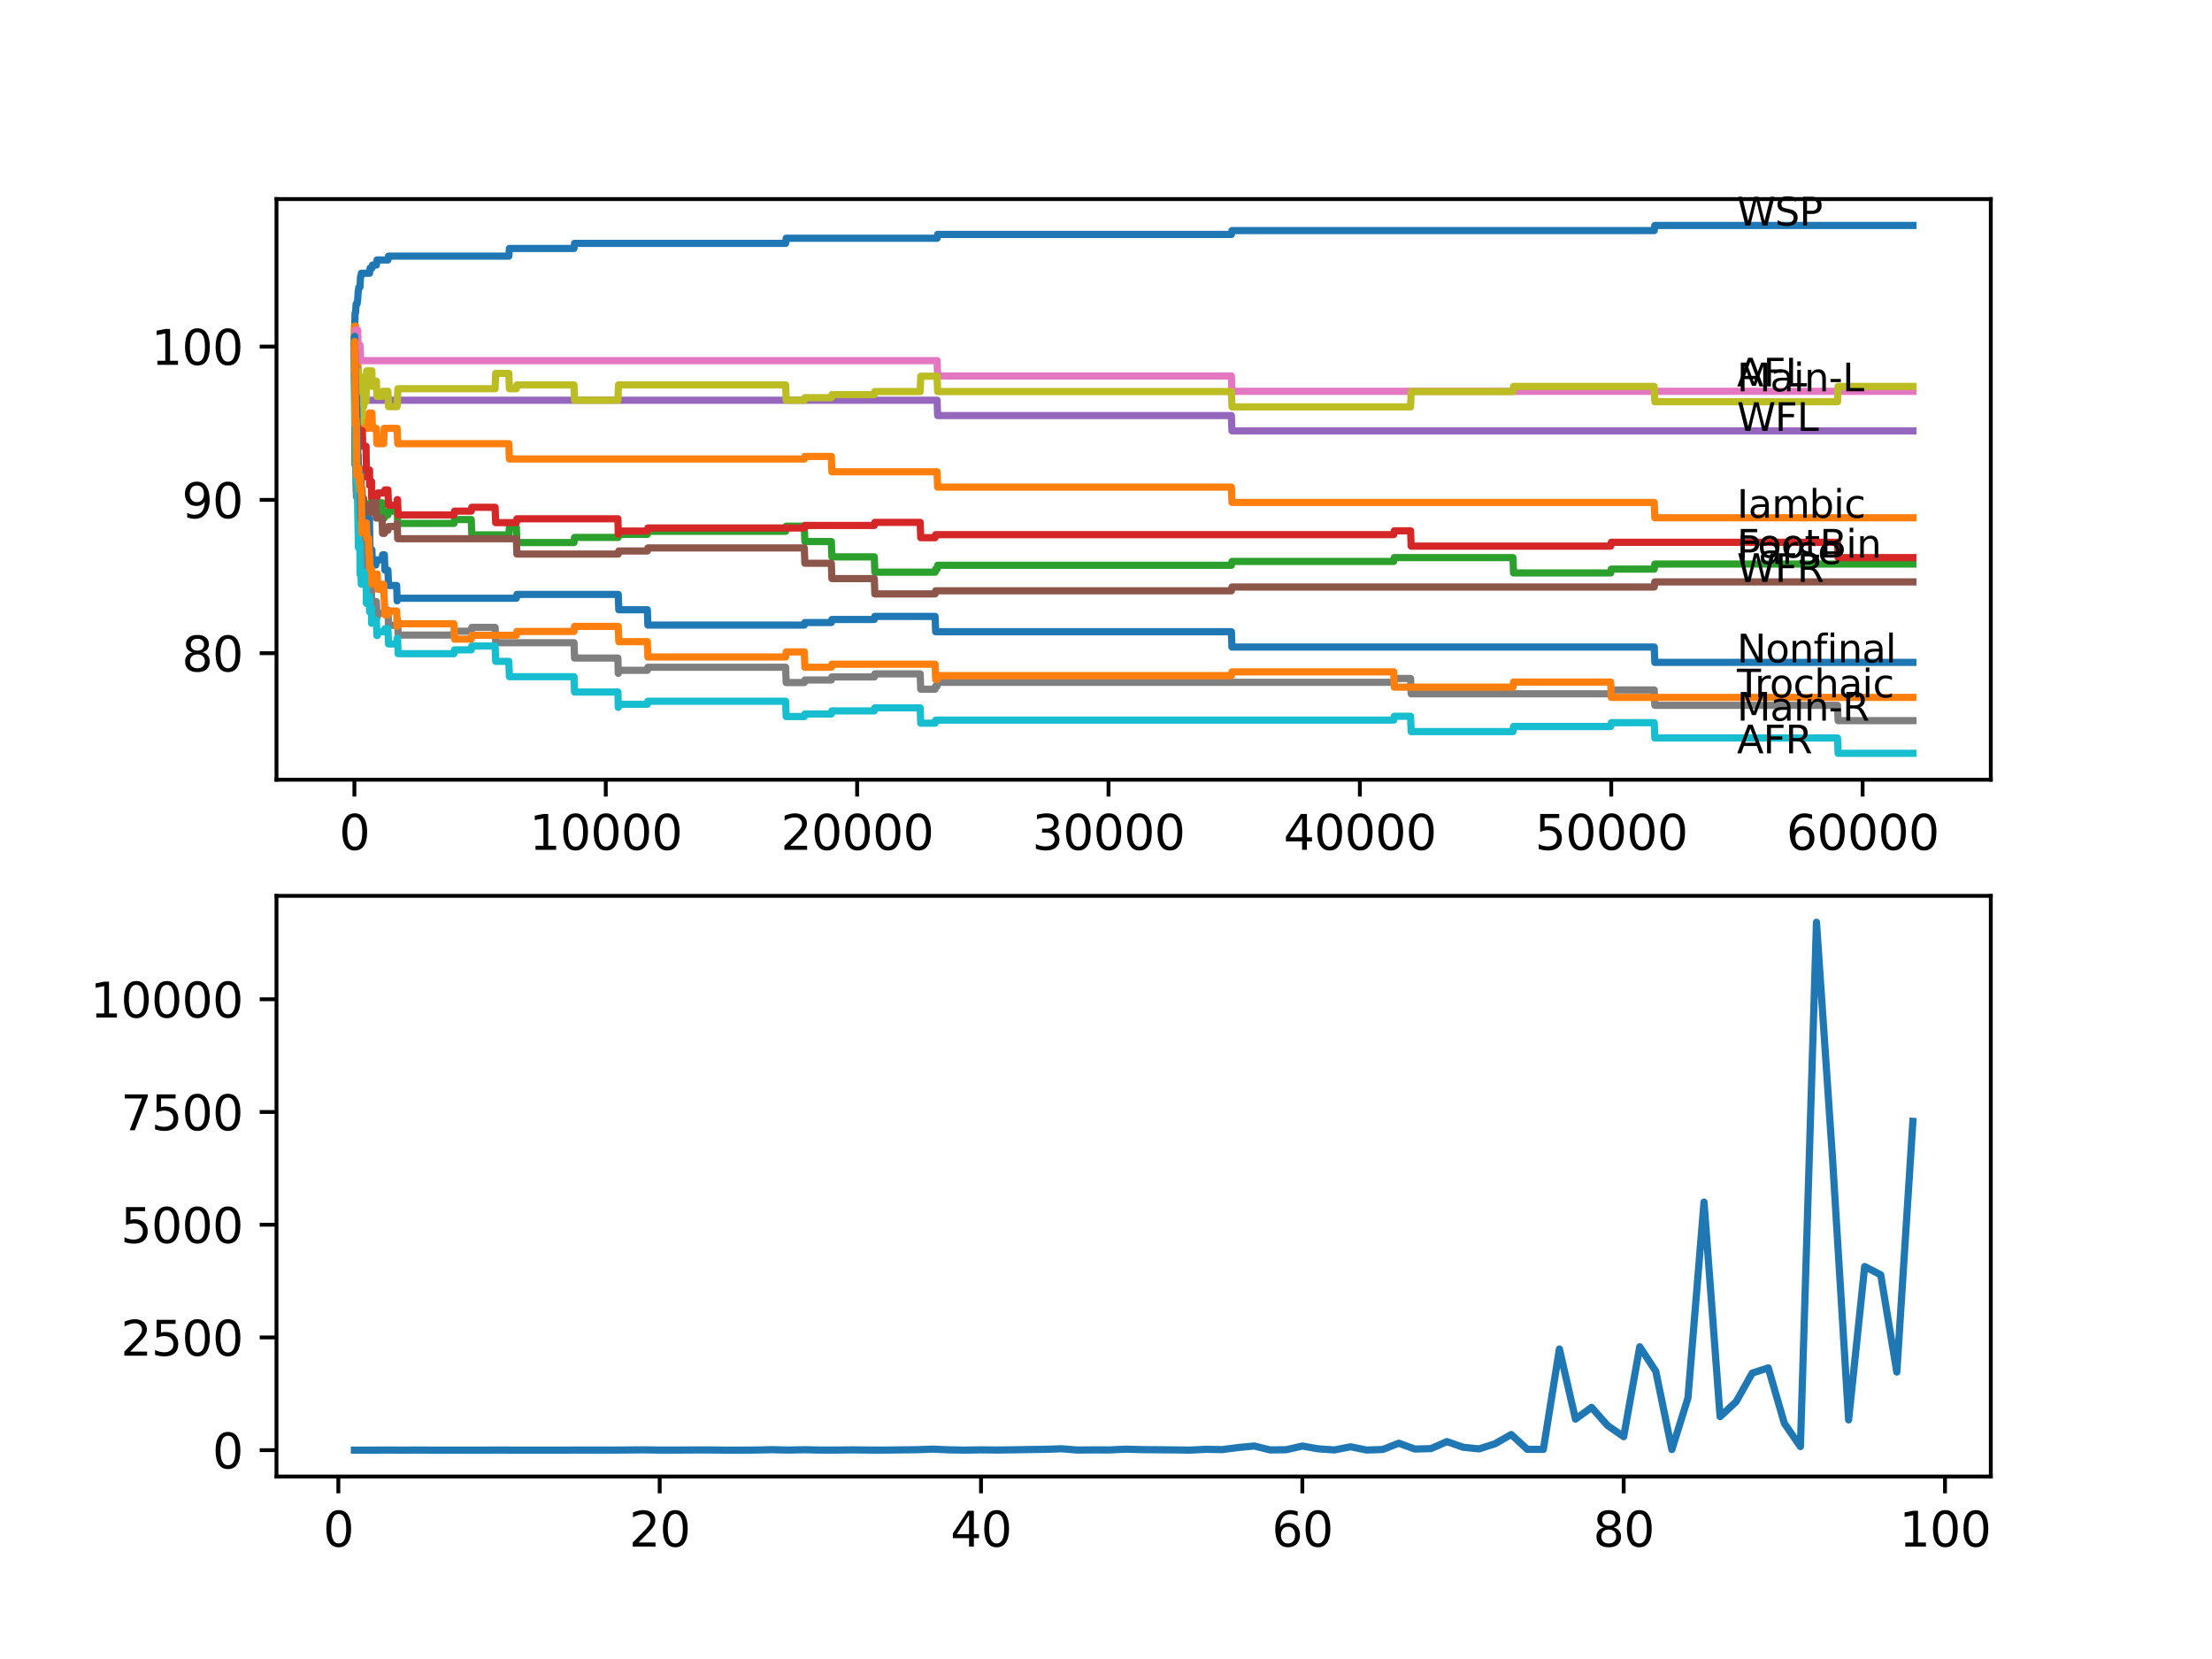 <?xml version="1.0" encoding="utf-8" standalone="no"?>
<!DOCTYPE svg PUBLIC "-//W3C//DTD SVG 1.1//EN"
  "http://www.w3.org/Graphics/SVG/1.1/DTD/svg11.dtd">
<svg xmlns:xlink="http://www.w3.org/1999/xlink" width="460.8pt" height="345.6pt" viewBox="0 0 460.8 345.6" xmlns="http://www.w3.org/2000/svg" version="1.1">
 <defs>
  <style type="text/css">*{stroke-linejoin: round; stroke-linecap: butt}</style>
 </defs>
 <g id="figure_1">
  <g id="patch_1">
   <path d="M 0 345.6 
L 460.8 345.6 
L 460.8 0 
L 0 0 
z
" style="fill: #ffffff"/>
  </g>
  <g id="axes_1">
   <g id="patch_2">
    <path d="M 57.6 162.432 
L 414.72 162.432 
L 414.72 41.472 
L 57.6 41.472 
z
" style="fill: #ffffff"/>
   </g>
   <g id="matplotlib.axis_1">
    <g id="xtick_1">
     <g id="line2d_1">
      <defs>
       <path id="m7aa9fefc6a" d="M 0 0 
L 0 3.5 
" style="stroke: #000000; stroke-width: 0.8"/>
      </defs>
      <g>
       <use xlink:href="#m7aa9fefc6a" x="73.827" y="162.432" style="stroke: #000000; stroke-width: 0.8"/>
      </g>
     </g>
     <g id="text_1">
      <!-- 0 -->
      <g transform="translate(70.646 177.03)scale(0.1 -0.1)">
       <defs>
        <path id="DejaVuSans-30" d="M 2034 4250 
Q 1547 4250 1301 3770 
Q 1056 3291 1056 2328 
Q 1056 1369 1301 889 
Q 1547 409 2034 409 
Q 2525 409 2770 889 
Q 3016 1369 3016 2328 
Q 3016 3291 2770 3770 
Q 2525 4250 2034 4250 
z
M 2034 4750 
Q 2819 4750 3233 4129 
Q 3647 3509 3647 2328 
Q 3647 1150 3233 529 
Q 2819 -91 2034 -91 
Q 1250 -91 836 529 
Q 422 1150 422 2328 
Q 422 3509 836 4129 
Q 1250 4750 2034 4750 
z
" transform="scale(0.016)"/>
       </defs>
       <use xlink:href="#DejaVuSans-30"/>
      </g>
     </g>
    </g>
    <g id="xtick_2">
     <g id="line2d_2">
      <g>
       <use xlink:href="#m7aa9fefc6a" x="126.192" y="162.432" style="stroke: #000000; stroke-width: 0.8"/>
      </g>
     </g>
     <g id="text_2">
      <!-- 10000 -->
      <g transform="translate(110.286 177.03)scale(0.1 -0.1)">
       <defs>
        <path id="DejaVuSans-31" d="M 794 531 
L 1825 531 
L 1825 4091 
L 703 3866 
L 703 4441 
L 1819 4666 
L 2450 4666 
L 2450 531 
L 3481 531 
L 3481 0 
L 794 0 
L 794 531 
z
" transform="scale(0.016)"/>
       </defs>
       <use xlink:href="#DejaVuSans-31"/>
       <use xlink:href="#DejaVuSans-30" x="63.623"/>
       <use xlink:href="#DejaVuSans-30" x="127.246"/>
       <use xlink:href="#DejaVuSans-30" x="190.869"/>
       <use xlink:href="#DejaVuSans-30" x="254.492"/>
      </g>
     </g>
    </g>
    <g id="xtick_3">
     <g id="line2d_3">
      <g>
       <use xlink:href="#m7aa9fefc6a" x="178.556" y="162.432" style="stroke: #000000; stroke-width: 0.8"/>
      </g>
     </g>
     <g id="text_3">
      <!-- 20000 -->
      <g transform="translate(162.65 177.03)scale(0.1 -0.1)">
       <defs>
        <path id="DejaVuSans-32" d="M 1228 531 
L 3431 531 
L 3431 0 
L 469 0 
L 469 531 
Q 828 903 1448 1529 
Q 2069 2156 2228 2338 
Q 2531 2678 2651 2914 
Q 2772 3150 2772 3378 
Q 2772 3750 2511 3984 
Q 2250 4219 1831 4219 
Q 1534 4219 1204 4116 
Q 875 4013 500 3803 
L 500 4441 
Q 881 4594 1212 4672 
Q 1544 4750 1819 4750 
Q 2544 4750 2975 4387 
Q 3406 4025 3406 3419 
Q 3406 3131 3298 2873 
Q 3191 2616 2906 2266 
Q 2828 2175 2409 1742 
Q 1991 1309 1228 531 
z
" transform="scale(0.016)"/>
       </defs>
       <use xlink:href="#DejaVuSans-32"/>
       <use xlink:href="#DejaVuSans-30" x="63.623"/>
       <use xlink:href="#DejaVuSans-30" x="127.246"/>
       <use xlink:href="#DejaVuSans-30" x="190.869"/>
       <use xlink:href="#DejaVuSans-30" x="254.492"/>
      </g>
     </g>
    </g>
    <g id="xtick_4">
     <g id="line2d_4">
      <g>
       <use xlink:href="#m7aa9fefc6a" x="230.921" y="162.432" style="stroke: #000000; stroke-width: 0.8"/>
      </g>
     </g>
     <g id="text_4">
      <!-- 30000 -->
      <g transform="translate(215.015 177.03)scale(0.1 -0.1)">
       <defs>
        <path id="DejaVuSans-33" d="M 2597 2516 
Q 3050 2419 3304 2112 
Q 3559 1806 3559 1356 
Q 3559 666 3084 287 
Q 2609 -91 1734 -91 
Q 1441 -91 1130 -33 
Q 819 25 488 141 
L 488 750 
Q 750 597 1062 519 
Q 1375 441 1716 441 
Q 2309 441 2620 675 
Q 2931 909 2931 1356 
Q 2931 1769 2642 2001 
Q 2353 2234 1838 2234 
L 1294 2234 
L 1294 2753 
L 1863 2753 
Q 2328 2753 2575 2939 
Q 2822 3125 2822 3475 
Q 2822 3834 2567 4026 
Q 2313 4219 1838 4219 
Q 1578 4219 1281 4162 
Q 984 4106 628 3988 
L 628 4550 
Q 988 4650 1302 4700 
Q 1616 4750 1894 4750 
Q 2613 4750 3031 4423 
Q 3450 4097 3450 3541 
Q 3450 3153 3228 2886 
Q 3006 2619 2597 2516 
z
" transform="scale(0.016)"/>
       </defs>
       <use xlink:href="#DejaVuSans-33"/>
       <use xlink:href="#DejaVuSans-30" x="63.623"/>
       <use xlink:href="#DejaVuSans-30" x="127.246"/>
       <use xlink:href="#DejaVuSans-30" x="190.869"/>
       <use xlink:href="#DejaVuSans-30" x="254.492"/>
      </g>
     </g>
    </g>
    <g id="xtick_5">
     <g id="line2d_5">
      <g>
       <use xlink:href="#m7aa9fefc6a" x="283.285" y="162.432" style="stroke: #000000; stroke-width: 0.8"/>
      </g>
     </g>
     <g id="text_5">
      <!-- 40000 -->
      <g transform="translate(267.379 177.03)scale(0.1 -0.1)">
       <defs>
        <path id="DejaVuSans-34" d="M 2419 4116 
L 825 1625 
L 2419 1625 
L 2419 4116 
z
M 2253 4666 
L 3047 4666 
L 3047 1625 
L 3713 1625 
L 3713 1100 
L 3047 1100 
L 3047 0 
L 2419 0 
L 2419 1100 
L 313 1100 
L 313 1709 
L 2253 4666 
z
" transform="scale(0.016)"/>
       </defs>
       <use xlink:href="#DejaVuSans-34"/>
       <use xlink:href="#DejaVuSans-30" x="63.623"/>
       <use xlink:href="#DejaVuSans-30" x="127.246"/>
       <use xlink:href="#DejaVuSans-30" x="190.869"/>
       <use xlink:href="#DejaVuSans-30" x="254.492"/>
      </g>
     </g>
    </g>
    <g id="xtick_6">
     <g id="line2d_6">
      <g>
       <use xlink:href="#m7aa9fefc6a" x="335.65" y="162.432" style="stroke: #000000; stroke-width: 0.8"/>
      </g>
     </g>
     <g id="text_6">
      <!-- 50000 -->
      <g transform="translate(319.744 177.03)scale(0.1 -0.1)">
       <defs>
        <path id="DejaVuSans-35" d="M 691 4666 
L 3169 4666 
L 3169 4134 
L 1269 4134 
L 1269 2991 
Q 1406 3038 1543 3061 
Q 1681 3084 1819 3084 
Q 2600 3084 3056 2656 
Q 3513 2228 3513 1497 
Q 3513 744 3044 326 
Q 2575 -91 1722 -91 
Q 1428 -91 1123 -41 
Q 819 9 494 109 
L 494 744 
Q 775 591 1075 516 
Q 1375 441 1709 441 
Q 2250 441 2565 725 
Q 2881 1009 2881 1497 
Q 2881 1984 2565 2268 
Q 2250 2553 1709 2553 
Q 1456 2553 1204 2497 
Q 953 2441 691 2322 
L 691 4666 
z
" transform="scale(0.016)"/>
       </defs>
       <use xlink:href="#DejaVuSans-35"/>
       <use xlink:href="#DejaVuSans-30" x="63.623"/>
       <use xlink:href="#DejaVuSans-30" x="127.246"/>
       <use xlink:href="#DejaVuSans-30" x="190.869"/>
       <use xlink:href="#DejaVuSans-30" x="254.492"/>
      </g>
     </g>
    </g>
    <g id="xtick_7">
     <g id="line2d_7">
      <g>
       <use xlink:href="#m7aa9fefc6a" x="388.014" y="162.432" style="stroke: #000000; stroke-width: 0.8"/>
      </g>
     </g>
     <g id="text_7">
      <!-- 60000 -->
      <g transform="translate(372.108 177.03)scale(0.1 -0.1)">
       <defs>
        <path id="DejaVuSans-36" d="M 2113 2584 
Q 1688 2584 1439 2293 
Q 1191 2003 1191 1497 
Q 1191 994 1439 701 
Q 1688 409 2113 409 
Q 2538 409 2786 701 
Q 3034 994 3034 1497 
Q 3034 2003 2786 2293 
Q 2538 2584 2113 2584 
z
M 3366 4563 
L 3366 3988 
Q 3128 4100 2886 4159 
Q 2644 4219 2406 4219 
Q 1781 4219 1451 3797 
Q 1122 3375 1075 2522 
Q 1259 2794 1537 2939 
Q 1816 3084 2150 3084 
Q 2853 3084 3261 2657 
Q 3669 2231 3669 1497 
Q 3669 778 3244 343 
Q 2819 -91 2113 -91 
Q 1303 -91 875 529 
Q 447 1150 447 2328 
Q 447 3434 972 4092 
Q 1497 4750 2381 4750 
Q 2619 4750 2861 4703 
Q 3103 4656 3366 4563 
z
" transform="scale(0.016)"/>
       </defs>
       <use xlink:href="#DejaVuSans-36"/>
       <use xlink:href="#DejaVuSans-30" x="63.623"/>
       <use xlink:href="#DejaVuSans-30" x="127.246"/>
       <use xlink:href="#DejaVuSans-30" x="190.869"/>
       <use xlink:href="#DejaVuSans-30" x="254.492"/>
      </g>
     </g>
    </g>
   </g>
   <g id="matplotlib.axis_2">
    <g id="ytick_1">
     <g id="line2d_8">
      <defs>
       <path id="mb1eccb51da" d="M 0 0 
L -3.5 0 
" style="stroke: #000000; stroke-width: 0.8"/>
      </defs>
      <g>
       <use xlink:href="#mb1eccb51da" x="57.6" y="136.069" style="stroke: #000000; stroke-width: 0.8"/>
      </g>
     </g>
     <g id="text_8">
      <!-- 80 -->
      <g transform="translate(37.875 139.869)scale(0.1 -0.1)">
       <defs>
        <path id="DejaVuSans-38" d="M 2034 2216 
Q 1584 2216 1326 1975 
Q 1069 1734 1069 1313 
Q 1069 891 1326 650 
Q 1584 409 2034 409 
Q 2484 409 2743 651 
Q 3003 894 3003 1313 
Q 3003 1734 2745 1975 
Q 2488 2216 2034 2216 
z
M 1403 2484 
Q 997 2584 770 2862 
Q 544 3141 544 3541 
Q 544 4100 942 4425 
Q 1341 4750 2034 4750 
Q 2731 4750 3128 4425 
Q 3525 4100 3525 3541 
Q 3525 3141 3298 2862 
Q 3072 2584 2669 2484 
Q 3125 2378 3379 2068 
Q 3634 1759 3634 1313 
Q 3634 634 3220 271 
Q 2806 -91 2034 -91 
Q 1263 -91 848 271 
Q 434 634 434 1313 
Q 434 1759 690 2068 
Q 947 2378 1403 2484 
z
M 1172 3481 
Q 1172 3119 1398 2916 
Q 1625 2713 2034 2713 
Q 2441 2713 2670 2916 
Q 2900 3119 2900 3481 
Q 2900 3844 2670 4047 
Q 2441 4250 2034 4250 
Q 1625 4250 1398 4047 
Q 1172 3844 1172 3481 
z
" transform="scale(0.016)"/>
       </defs>
       <use xlink:href="#DejaVuSans-38"/>
       <use xlink:href="#DejaVuSans-30" x="63.623"/>
      </g>
     </g>
    </g>
    <g id="ytick_2">
     <g id="line2d_9">
      <g>
       <use xlink:href="#mb1eccb51da" x="57.6" y="104.134" style="stroke: #000000; stroke-width: 0.8"/>
      </g>
     </g>
     <g id="text_9">
      <!-- 90 -->
      <g transform="translate(37.875 107.933)scale(0.1 -0.1)">
       <defs>
        <path id="DejaVuSans-39" d="M 703 97 
L 703 672 
Q 941 559 1184 500 
Q 1428 441 1663 441 
Q 2288 441 2617 861 
Q 2947 1281 2994 2138 
Q 2813 1869 2534 1725 
Q 2256 1581 1919 1581 
Q 1219 1581 811 2004 
Q 403 2428 403 3163 
Q 403 3881 828 4315 
Q 1253 4750 1959 4750 
Q 2769 4750 3195 4129 
Q 3622 3509 3622 2328 
Q 3622 1225 3098 567 
Q 2575 -91 1691 -91 
Q 1453 -91 1209 -44 
Q 966 3 703 97 
z
M 1959 2075 
Q 2384 2075 2632 2365 
Q 2881 2656 2881 3163 
Q 2881 3666 2632 3958 
Q 2384 4250 1959 4250 
Q 1534 4250 1286 3958 
Q 1038 3666 1038 3163 
Q 1038 2656 1286 2365 
Q 1534 2075 1959 2075 
z
" transform="scale(0.016)"/>
       </defs>
       <use xlink:href="#DejaVuSans-39"/>
       <use xlink:href="#DejaVuSans-30" x="63.623"/>
      </g>
     </g>
    </g>
    <g id="ytick_3">
     <g id="line2d_10">
      <g>
       <use xlink:href="#mb1eccb51da" x="57.6" y="72.199" style="stroke: #000000; stroke-width: 0.8"/>
      </g>
     </g>
     <g id="text_10">
      <!-- 100 -->
      <g transform="translate(31.512 75.998)scale(0.1 -0.1)">
       <use xlink:href="#DejaVuSans-31"/>
       <use xlink:href="#DejaVuSans-30" x="63.623"/>
       <use xlink:href="#DejaVuSans-30" x="127.246"/>
      </g>
     </g>
    </g>
   </g>
   <g id="line2d_11">
    <path d="M 73.833 70.602 
L 73.969 65.173 
L 74.074 65.173 
L 74.194 63.31 
L 74.383 63.31 
L 74.498 62.512 
L 74.503 62.512 
L 74.623 60.649 
L 74.639 60.649 
L 74.754 59.851 
L 74.985 59.851 
L 75.1 57.722 
L 75.158 57.722 
L 75.273 56.923 
L 76.985 56.923 
L 77.1 55.859 
L 77.472 55.859 
L 77.587 55.22 
L 78.409 55.22 
L 78.525 54.156 
L 80.818 54.156 
L 80.933 53.357 
L 106 53.357 
L 106.115 51.76 
L 119.573 51.76 
L 119.688 50.696 
L 163.659 50.696 
L 163.774 49.631 
L 195.214 49.631 
L 195.329 48.833 
L 256.522 48.833 
L 256.637 48.035 
L 344.609 48.035 
L 344.725 46.97 
L 398.487 46.97 
L 398.487 46.97 
" clip-path="url(#pbc388f4a93)" style="fill: none; stroke: #1f77b4; stroke-width: 1.5; stroke-linecap: square"/>
   </g>
   <g id="line2d_12">
    <path d="M 73.833 72.199 
L 73.838 75.393 
L 73.859 67.941 
L 73.932 67.941 
L 74.074 67.941 
L 74.189 71.135 
L 74.383 71.135 
L 74.498 74.328 
L 74.503 74.328 
L 74.618 77.522 
L 74.639 77.522 
L 74.754 80.715 
L 75.016 80.715 
L 75.131 83.909 
L 75.158 83.909 
L 75.22 87.102 
L 75.268 86.038 
L 75.466 86.038 
L 75.582 89.231 
L 76.807 89.231 
L 76.922 86.038 
L 77.472 86.038 
L 77.587 89.231 
L 78.409 89.231 
L 78.525 92.425 
L 79.923 92.425 
L 80.038 89.231 
L 82.735 89.231 
L 82.85 92.425 
L 106 92.425 
L 106.115 95.618 
L 167.555 95.618 
L 167.67 95.086 
L 173.184 95.086 
L 173.299 98.279 
L 195.214 98.279 
L 195.329 101.473 
L 256.522 101.473 
L 256.637 104.666 
L 344.609 104.666 
L 344.725 107.86 
L 398.487 107.86 
L 398.487 107.86 
" clip-path="url(#pbc388f4a93)" style="fill: none; stroke: #ff7f0e; stroke-width: 1.5; stroke-linecap: square"/>
   </g>
   <g id="line2d_13">
    <path d="M 73.833 70.602 
L 73.838 70.602 
L 73.948 96.842 
L 73.99 95.778 
L 74.006 95.778 
L 74.047 93.542 
L 74.053 96.736 
L 74.115 95.938 
L 74.157 95.938 
L 74.231 102.325 
L 74.273 101.526 
L 74.278 101.526 
L 74.299 100.089 
L 74.304 103.283 
L 74.377 102.644 
L 74.383 102.644 
L 74.498 101.846 
L 74.503 101.846 
L 74.597 99.983 
L 74.602 103.176 
L 74.639 103.176 
L 74.76 101.579 
L 74.807 101.579 
L 74.922 104.773 
L 74.985 104.773 
L 75.1 102.005 
L 75.158 102.005 
L 75.22 101.207 
L 75.226 104.4 
L 75.252 104.4 
L 75.268 104.4 
L 75.393 102.005 
L 75.404 102.005 
L 75.466 105.199 
L 75.514 104.134 
L 75.77 104.134 
L 75.885 107.328 
L 76.331 107.328 
L 76.446 106.529 
L 76.959 106.529 
L 77.079 104.826 
L 77.378 104.826 
L 77.498 103.389 
L 78.278 103.389 
L 78.394 106.583 
L 78.409 106.583 
L 78.525 105.518 
L 78.587 105.518 
L 78.703 104.72 
L 79.582 104.72 
L 79.698 107.913 
L 80.069 107.913 
L 80.185 107.275 
L 80.818 107.275 
L 80.933 106.476 
L 82.635 106.476 
L 82.735 105.837 
L 82.85 109.031 
L 94.569 109.031 
L 94.684 108.233 
L 98.172 108.233 
L 98.287 111.426 
L 106 111.426 
L 106.115 109.829 
L 107.566 109.829 
L 107.681 113.023 
L 119.573 113.023 
L 119.688 111.958 
L 128.794 111.958 
L 128.91 111.32 
L 134.853 111.32 
L 134.968 110.681 
L 163.659 110.681 
L 163.774 109.616 
L 167.555 109.616 
L 167.67 112.81 
L 173.184 112.81 
L 173.299 116.004 
L 182.133 116.004 
L 182.248 119.197 
L 194.8 119.197 
L 194.915 118.558 
L 195.214 118.558 
L 195.329 117.76 
L 256.522 117.76 
L 256.637 116.962 
L 290.339 116.962 
L 290.454 116.163 
L 315.181 116.163 
L 315.296 119.357 
L 335.54 119.357 
L 335.655 118.558 
L 344.609 118.558 
L 344.725 117.494 
L 398.487 117.494 
L 398.487 117.494 
" clip-path="url(#pbc388f4a93)" style="fill: none; stroke: #2ca02c; stroke-width: 1.5; stroke-linecap: square"/>
   </g>
   <g id="line2d_14">
    <path d="M 73.833 72.199 
L 73.848 72.199 
L 73.869 78.586 
L 73.964 77.415 
L 73.969 77.415 
L 74.016 76.617 
L 74.021 79.81 
L 74.074 78.107 
L 74.194 85.825 
L 74.22 85.825 
L 74.241 83.962 
L 74.246 87.155 
L 74.33 85.718 
L 74.445 85.08 
L 74.54 85.08 
L 74.597 91.467 
L 74.655 90.402 
L 74.712 90.402 
L 74.828 89.604 
L 74.969 89.604 
L 75.042 92.797 
L 75.084 92.159 
L 75.268 92.159 
L 75.393 89.763 
L 75.466 89.763 
L 75.582 92.957 
L 76.252 92.957 
L 76.331 99.344 
L 76.367 98.546 
L 76.959 98.546 
L 76.985 97.907 
L 76.99 101.1 
L 77.048 101.1 
L 77.378 101.1 
L 77.394 100.302 
L 77.399 103.496 
L 77.472 103.496 
L 78.587 103.496 
L 78.703 102.697 
L 80.069 102.697 
L 80.185 102.058 
L 80.818 102.058 
L 80.933 105.252 
L 82.635 105.252 
L 82.756 104.081 
L 82.824 104.081 
L 82.939 107.275 
L 94.569 107.275 
L 94.684 106.476 
L 98.172 106.476 
L 98.287 105.678 
L 103.141 105.678 
L 103.256 108.871 
L 107.566 108.871 
L 107.681 108.073 
L 128.726 108.073 
L 128.794 111.266 
L 128.842 110.628 
L 134.853 110.628 
L 134.968 109.989 
L 167.555 109.989 
L 167.67 109.457 
L 182.133 109.457 
L 182.248 108.818 
L 191.689 108.818 
L 191.805 112.012 
L 194.8 112.012 
L 194.915 111.373 
L 290.339 111.373 
L 290.454 110.575 
L 293.853 110.575 
L 293.968 113.768 
L 335.54 113.768 
L 335.655 112.97 
L 382.794 112.97 
L 382.909 116.163 
L 398.487 116.163 
L 398.487 116.163 
" clip-path="url(#pbc388f4a93)" style="fill: none; stroke: #d62728; stroke-width: 1.5; stroke-linecap: square"/>
   </g>
   <g id="line2d_15">
    <path d="M 73.833 72.199 
L 73.848 72.199 
L 73.969 78.586 
L 74.006 78.586 
L 74.126 76.989 
L 74.503 76.989 
L 74.618 80.183 
L 75.016 80.183 
L 75.131 83.376 
L 195.214 83.376 
L 195.329 86.57 
L 256.522 86.57 
L 256.637 89.763 
L 398.487 89.763 
L 398.487 89.763 
" clip-path="url(#pbc388f4a93)" style="fill: none; stroke: #9467bd; stroke-width: 1.5; stroke-linecap: square"/>
   </g>
   <g id="line2d_16">
    <path d="M 73.833 72.199 
L 73.838 72.199 
L 73.948 89.657 
L 73.974 88.592 
L 74.026 88.592 
L 74.047 87.954 
L 74.053 91.147 
L 74.131 89.284 
L 74.157 89.284 
L 74.278 95.671 
L 74.299 95.033 
L 74.304 98.226 
L 74.372 97.588 
L 74.383 97.588 
L 74.498 96.789 
L 74.503 96.789 
L 74.597 94.926 
L 74.602 98.12 
L 74.639 98.12 
L 74.754 97.321 
L 74.807 97.321 
L 74.922 100.515 
L 75.016 100.515 
L 75.137 99.344 
L 75.158 99.344 
L 75.22 98.546 
L 75.226 101.739 
L 75.252 101.739 
L 75.404 101.739 
L 75.466 104.933 
L 75.514 103.868 
L 75.77 103.868 
L 75.885 107.062 
L 76.959 107.062 
L 77.079 105.358 
L 77.472 105.358 
L 77.587 104.72 
L 78.278 104.72 
L 78.394 107.913 
L 79.582 107.913 
L 79.698 111.107 
L 80.069 111.107 
L 80.185 110.468 
L 80.818 110.468 
L 80.933 109.67 
L 82.635 109.67 
L 82.735 109.031 
L 82.85 112.224 
L 107.566 112.224 
L 107.681 115.418 
L 128.794 115.418 
L 128.91 114.779 
L 134.853 114.779 
L 134.968 114.141 
L 167.555 114.141 
L 167.67 117.334 
L 173.184 117.334 
L 173.299 120.528 
L 182.133 120.528 
L 182.248 123.721 
L 194.8 123.721 
L 194.915 123.082 
L 256.522 123.082 
L 256.637 122.284 
L 344.609 122.284 
L 344.725 121.22 
L 398.487 121.22 
L 398.487 121.22 
" clip-path="url(#pbc388f4a93)" style="fill: none; stroke: #8c564b; stroke-width: 1.5; stroke-linecap: square"/>
   </g>
   <g id="line2d_17">
    <path d="M 73.833 72.199 
L 73.859 77.522 
L 73.948 70.336 
L 74.006 70.336 
L 74.126 68.739 
L 74.503 68.739 
L 74.618 71.933 
L 75.016 71.933 
L 75.131 75.126 
L 195.214 75.126 
L 195.329 78.32 
L 256.522 78.32 
L 256.637 81.513 
L 398.487 81.513 
L 398.487 81.513 
" clip-path="url(#pbc388f4a93)" style="fill: none; stroke: #e377c2; stroke-width: 1.5; stroke-linecap: square"/>
   </g>
   <g id="line2d_18">
    <path d="M 73.833 72.199 
L 73.964 87.368 
L 73.969 87.368 
L 74.006 86.57 
L 74.021 92.957 
L 74.047 92.318 
L 74.074 92.318 
L 74.194 101.1 
L 74.231 101.1 
L 74.241 100.302 
L 74.246 103.496 
L 74.335 101.42 
L 74.383 101.42 
L 74.498 104.613 
L 74.54 104.613 
L 74.639 111 
L 74.655 110.202 
L 74.712 110.202 
L 74.828 109.404 
L 74.969 109.404 
L 75.016 112.597 
L 75.079 111.426 
L 75.158 111.426 
L 75.268 114.62 
L 75.393 112.224 
L 75.466 112.224 
L 75.582 115.418 
L 76.252 115.418 
L 76.331 121.805 
L 76.367 121.007 
L 76.959 121.007 
L 76.985 120.368 
L 76.99 123.562 
L 77.048 123.562 
L 77.378 123.562 
L 77.394 122.763 
L 77.399 125.957 
L 77.477 125.318 
L 78.409 125.318 
L 78.525 128.511 
L 78.587 128.511 
L 78.703 127.713 
L 80.069 127.713 
L 80.185 127.074 
L 80.818 127.074 
L 80.933 130.268 
L 82.635 130.268 
L 82.756 129.097 
L 82.824 129.097 
L 82.939 132.29 
L 94.569 132.29 
L 94.684 131.492 
L 98.172 131.492 
L 98.287 130.694 
L 103.141 130.694 
L 103.256 133.887 
L 119.573 133.887 
L 119.688 137.081 
L 128.726 137.081 
L 128.794 140.274 
L 128.842 139.636 
L 134.853 139.636 
L 134.968 138.997 
L 163.659 138.997 
L 163.774 142.19 
L 167.555 142.19 
L 167.67 141.658 
L 173.184 141.658 
L 173.299 141.019 
L 182.133 141.019 
L 182.248 140.381 
L 191.689 140.381 
L 191.805 143.574 
L 194.8 143.574 
L 194.915 142.936 
L 195.214 142.936 
L 195.329 142.137 
L 290.339 142.137 
L 290.454 141.339 
L 293.853 141.339 
L 293.968 144.532 
L 335.54 144.532 
L 335.655 143.734 
L 344.609 143.734 
L 344.725 146.927 
L 382.794 146.927 
L 382.909 150.121 
L 398.487 150.121 
L 398.487 150.121 
" clip-path="url(#pbc388f4a93)" style="fill: none; stroke: #7f7f7f; stroke-width: 1.5; stroke-linecap: square"/>
   </g>
   <g id="line2d_19">
    <path d="M 73.833 75.393 
L 73.911 88.433 
L 73.964 87.9 
L 73.969 87.9 
L 74.1 83.642 
L 74.157 86.836 
L 74.173 82.578 
L 74.205 82.578 
L 74.22 82.578 
L 74.356 77.255 
L 74.383 77.255 
L 74.498 80.449 
L 74.503 80.449 
L 74.54 83.642 
L 74.55 77.255 
L 74.608 79.384 
L 74.639 79.384 
L 74.754 82.578 
L 74.807 82.578 
L 74.922 81.513 
L 74.969 81.513 
L 74.985 78.32 
L 75.021 84.707 
L 75.074 84.707 
L 75.158 84.707 
L 75.22 87.9 
L 75.268 86.836 
L 75.404 86.836 
L 75.524 84.707 
L 75.77 84.707 
L 75.885 83.642 
L 76.252 83.642 
L 76.372 77.255 
L 76.985 77.255 
L 77.1 80.449 
L 77.394 80.449 
L 77.472 77.255 
L 77.503 80.449 
L 78.278 80.449 
L 78.394 79.384 
L 78.409 79.384 
L 78.525 82.578 
L 79.582 82.578 
L 79.698 81.513 
L 80.818 81.513 
L 80.933 84.707 
L 82.735 84.707 
L 82.881 80.981 
L 103.141 80.981 
L 103.256 77.788 
L 106 77.788 
L 106.115 80.981 
L 107.566 80.981 
L 107.681 80.183 
L 119.573 80.183 
L 119.688 83.376 
L 128.726 83.376 
L 128.842 80.183 
L 163.659 80.183 
L 163.774 83.376 
L 167.555 83.376 
L 167.67 82.844 
L 173.184 82.844 
L 173.299 82.205 
L 182.133 82.205 
L 182.248 81.567 
L 191.689 81.567 
L 191.805 78.373 
L 195.214 78.373 
L 195.329 81.567 
L 256.522 81.567 
L 256.637 84.76 
L 293.853 84.76 
L 293.968 81.567 
L 315.181 81.567 
L 315.296 80.502 
L 344.609 80.502 
L 344.725 83.696 
L 382.794 83.696 
L 382.909 80.502 
L 398.487 80.502 
L 398.487 80.502 
" clip-path="url(#pbc388f4a93)" style="fill: none; stroke: #bcbd22; stroke-width: 1.5; stroke-linecap: square"/>
   </g>
   <g id="line2d_20">
    <path d="M 73.833 75.393 
L 73.953 84.068 
L 73.969 84.068 
L 74.006 83.27 
L 74.021 89.657 
L 74.047 89.018 
L 74.074 89.018 
L 74.194 97.8 
L 74.231 97.8 
L 74.241 97.002 
L 74.246 100.196 
L 74.335 98.12 
L 74.383 98.12 
L 74.498 101.313 
L 74.54 101.313 
L 74.671 114.087 
L 74.712 114.087 
L 74.828 113.289 
L 74.969 113.289 
L 75.016 119.676 
L 75.084 118.505 
L 75.158 118.505 
L 75.268 121.699 
L 75.393 119.303 
L 76.252 119.303 
L 76.331 125.691 
L 76.367 124.892 
L 76.959 124.892 
L 76.985 124.253 
L 76.99 127.447 
L 77.048 127.447 
L 77.378 127.447 
L 77.394 126.649 
L 77.399 129.842 
L 77.477 129.203 
L 78.409 129.203 
L 78.525 132.397 
L 78.587 132.397 
L 78.703 131.599 
L 80.069 131.599 
L 80.185 130.96 
L 80.818 130.96 
L 80.933 134.153 
L 82.635 134.153 
L 82.756 132.982 
L 82.824 132.982 
L 82.939 136.176 
L 94.569 136.176 
L 94.684 135.378 
L 98.172 135.378 
L 98.287 134.579 
L 103.141 134.579 
L 103.256 137.773 
L 106 137.773 
L 106.115 140.966 
L 119.573 140.966 
L 119.688 144.16 
L 128.726 144.16 
L 128.794 147.353 
L 128.842 146.715 
L 134.853 146.715 
L 134.968 146.076 
L 163.659 146.076 
L 163.774 149.269 
L 167.555 149.269 
L 167.67 148.737 
L 173.184 148.737 
L 173.299 148.098 
L 182.133 148.098 
L 182.248 147.46 
L 191.689 147.46 
L 191.805 150.653 
L 194.8 150.653 
L 194.915 150.015 
L 290.339 150.015 
L 290.454 149.216 
L 293.853 149.216 
L 293.968 152.41 
L 315.181 152.41 
L 315.296 151.345 
L 335.54 151.345 
L 335.655 150.547 
L 344.609 150.547 
L 344.725 153.74 
L 382.794 153.74 
L 382.909 156.934 
L 398.487 156.934 
L 398.487 156.934 
" clip-path="url(#pbc388f4a93)" style="fill: none; stroke: #17becf; stroke-width: 1.5; stroke-linecap: square"/>
   </g>
   <g id="line2d_21">
    <path d="M 73.833 72.199 
L 73.838 72.199 
L 73.88 70.07 
L 73.901 76.457 
L 73.943 72.997 
L 73.948 72.997 
L 74.047 79.384 
L 74.063 78.32 
L 74.074 78.32 
L 74.157 84.707 
L 74.189 83.642 
L 74.22 83.642 
L 74.278 82.578 
L 74.283 85.771 
L 74.325 84.707 
L 74.33 84.707 
L 74.451 91.094 
L 74.503 91.094 
L 74.597 97.481 
L 74.618 96.417 
L 74.639 96.417 
L 74.754 99.61 
L 74.807 99.61 
L 74.922 98.546 
L 75.016 98.546 
L 75.137 104.933 
L 75.158 104.933 
L 75.22 108.126 
L 75.268 107.062 
L 75.404 107.062 
L 75.466 105.997 
L 75.472 109.191 
L 75.503 109.191 
L 75.77 109.191 
L 75.885 108.126 
L 76.959 108.126 
L 77.079 114.513 
L 77.472 114.513 
L 77.587 117.707 
L 78.278 117.707 
L 78.394 116.642 
L 79.582 116.642 
L 79.698 115.578 
L 80.069 115.578 
L 80.185 118.771 
L 80.818 118.771 
L 80.933 121.965 
L 82.635 121.965 
L 82.735 125.158 
L 82.75 124.626 
L 107.566 124.626 
L 107.681 123.828 
L 128.794 123.828 
L 128.91 127.021 
L 134.853 127.021 
L 134.968 130.215 
L 167.555 130.215 
L 167.67 129.682 
L 173.184 129.682 
L 173.299 129.044 
L 182.133 129.044 
L 182.248 128.405 
L 194.8 128.405 
L 194.915 131.599 
L 256.522 131.599 
L 256.637 134.792 
L 344.609 134.792 
L 344.725 137.986 
L 398.487 137.986 
L 398.487 137.986 
" clip-path="url(#pbc388f4a93)" style="fill: none; stroke: #1f77b4; stroke-width: 1.5; stroke-linecap: square"/>
   </g>
   <g id="line2d_22">
    <path d="M 73.833 72.199 
L 73.885 71.135 
L 73.901 77.522 
L 73.932 74.062 
L 73.937 74.062 
L 73.969 73.264 
L 74.011 79.651 
L 74.016 79.651 
L 74.1 88.433 
L 74.136 87.368 
L 74.231 87.368 
L 74.356 99.078 
L 74.383 99.078 
L 74.498 98.279 
L 74.503 98.279 
L 74.618 97.481 
L 74.712 97.481 
L 74.807 100.675 
L 74.822 99.61 
L 75.016 99.61 
L 75.042 99.078 
L 75.048 102.271 
L 75.1 102.271 
L 75.158 102.271 
L 75.268 101.473 
L 75.393 111.054 
L 75.404 111.054 
L 75.519 109.989 
L 75.77 109.989 
L 75.885 108.925 
L 76.331 108.925 
L 76.446 112.118 
L 76.807 112.118 
L 76.922 115.312 
L 76.959 115.312 
L 77.074 118.505 
L 77.378 118.505 
L 77.493 121.699 
L 78.278 121.699 
L 78.394 120.634 
L 78.409 120.634 
L 78.525 119.57 
L 78.587 119.57 
L 78.703 122.763 
L 79.582 122.763 
L 79.698 121.699 
L 79.923 121.699 
L 80.038 124.892 
L 80.069 124.892 
L 80.185 128.086 
L 80.818 128.086 
L 80.933 127.287 
L 82.635 127.287 
L 82.735 130.481 
L 82.75 129.949 
L 94.569 129.949 
L 94.684 133.142 
L 98.172 133.142 
L 98.287 132.344 
L 107.566 132.344 
L 107.681 131.545 
L 119.573 131.545 
L 119.688 130.481 
L 128.794 130.481 
L 128.91 133.674 
L 134.853 133.674 
L 134.968 136.868 
L 163.659 136.868 
L 163.774 135.803 
L 167.555 135.803 
L 167.67 138.997 
L 173.184 138.997 
L 173.299 138.358 
L 194.8 138.358 
L 194.915 141.552 
L 195.214 141.552 
L 195.329 140.753 
L 256.522 140.753 
L 256.637 139.955 
L 290.339 139.955 
L 290.454 143.148 
L 315.181 143.148 
L 315.296 142.084 
L 335.54 142.084 
L 335.655 145.277 
L 398.487 145.277 
L 398.487 145.277 
" clip-path="url(#pbc388f4a93)" style="fill: none; stroke: #ff7f0e; stroke-width: 1.5; stroke-linecap: square"/>
   </g>
   <g id="patch_3">
    <path d="M 57.6 162.432 
L 57.6 41.472 
" style="fill: none; stroke: #000000; stroke-width: 0.8; stroke-linejoin: miter; stroke-linecap: square"/>
   </g>
   <g id="patch_4">
    <path d="M 414.72 162.432 
L 414.72 41.472 
" style="fill: none; stroke: #000000; stroke-width: 0.8; stroke-linejoin: miter; stroke-linecap: square"/>
   </g>
   <g id="patch_5">
    <path d="M 57.6 162.432 
L 414.72 162.432 
" style="fill: none; stroke: #000000; stroke-width: 0.8; stroke-linejoin: miter; stroke-linecap: square"/>
   </g>
   <g id="patch_6">
    <path d="M 57.6 41.472 
L 414.72 41.472 
" style="fill: none; stroke: #000000; stroke-width: 0.8; stroke-linejoin: miter; stroke-linecap: square"/>
   </g>
   <g id="text_11">
    <!-- WSP -->
    <g transform="translate(361.832 46.97)scale(0.08 -0.08)">
     <defs>
      <path id="DejaVuSans-57" d="M 213 4666 
L 850 4666 
L 1831 722 
L 2809 4666 
L 3519 4666 
L 4500 722 
L 5478 4666 
L 6119 4666 
L 4947 0 
L 4153 0 
L 3169 4050 
L 2175 0 
L 1381 0 
L 213 4666 
z
" transform="scale(0.016)"/>
      <path id="DejaVuSans-53" d="M 3425 4513 
L 3425 3897 
Q 3066 4069 2747 4153 
Q 2428 4238 2131 4238 
Q 1616 4238 1336 4038 
Q 1056 3838 1056 3469 
Q 1056 3159 1242 3001 
Q 1428 2844 1947 2747 
L 2328 2669 
Q 3034 2534 3370 2195 
Q 3706 1856 3706 1288 
Q 3706 609 3251 259 
Q 2797 -91 1919 -91 
Q 1588 -91 1214 -16 
Q 841 59 441 206 
L 441 856 
Q 825 641 1194 531 
Q 1563 422 1919 422 
Q 2459 422 2753 634 
Q 3047 847 3047 1241 
Q 3047 1584 2836 1778 
Q 2625 1972 2144 2069 
L 1759 2144 
Q 1053 2284 737 2584 
Q 422 2884 422 3419 
Q 422 4038 858 4394 
Q 1294 4750 2059 4750 
Q 2388 4750 2728 4690 
Q 3069 4631 3425 4513 
z
" transform="scale(0.016)"/>
      <path id="DejaVuSans-50" d="M 1259 4147 
L 1259 2394 
L 2053 2394 
Q 2494 2394 2734 2622 
Q 2975 2850 2975 3272 
Q 2975 3691 2734 3919 
Q 2494 4147 2053 4147 
L 1259 4147 
z
M 628 4666 
L 2053 4666 
Q 2838 4666 3239 4311 
Q 3641 3956 3641 3272 
Q 3641 2581 3239 2228 
Q 2838 1875 2053 1875 
L 1259 1875 
L 1259 0 
L 628 0 
L 628 4666 
z
" transform="scale(0.016)"/>
     </defs>
     <use xlink:href="#DejaVuSans-57"/>
     <use xlink:href="#DejaVuSans-53" x="98.877"/>
     <use xlink:href="#DejaVuSans-50" x="162.354"/>
    </g>
   </g>
   <g id="text_12">
    <!-- Iambic -->
    <g transform="translate(361.832 107.86)scale(0.08 -0.08)">
     <defs>
      <path id="DejaVuSans-49" d="M 628 4666 
L 1259 4666 
L 1259 0 
L 628 0 
L 628 4666 
z
" transform="scale(0.016)"/>
      <path id="DejaVuSans-61" d="M 2194 1759 
Q 1497 1759 1228 1600 
Q 959 1441 959 1056 
Q 959 750 1161 570 
Q 1363 391 1709 391 
Q 2188 391 2477 730 
Q 2766 1069 2766 1631 
L 2766 1759 
L 2194 1759 
z
M 3341 1997 
L 3341 0 
L 2766 0 
L 2766 531 
Q 2569 213 2275 61 
Q 1981 -91 1556 -91 
Q 1019 -91 701 211 
Q 384 513 384 1019 
Q 384 1609 779 1909 
Q 1175 2209 1959 2209 
L 2766 2209 
L 2766 2266 
Q 2766 2663 2505 2880 
Q 2244 3097 1772 3097 
Q 1472 3097 1187 3025 
Q 903 2953 641 2809 
L 641 3341 
Q 956 3463 1253 3523 
Q 1550 3584 1831 3584 
Q 2591 3584 2966 3190 
Q 3341 2797 3341 1997 
z
" transform="scale(0.016)"/>
      <path id="DejaVuSans-6d" d="M 3328 2828 
Q 3544 3216 3844 3400 
Q 4144 3584 4550 3584 
Q 5097 3584 5394 3201 
Q 5691 2819 5691 2113 
L 5691 0 
L 5113 0 
L 5113 2094 
Q 5113 2597 4934 2840 
Q 4756 3084 4391 3084 
Q 3944 3084 3684 2787 
Q 3425 2491 3425 1978 
L 3425 0 
L 2847 0 
L 2847 2094 
Q 2847 2600 2669 2842 
Q 2491 3084 2119 3084 
Q 1678 3084 1418 2786 
Q 1159 2488 1159 1978 
L 1159 0 
L 581 0 
L 581 3500 
L 1159 3500 
L 1159 2956 
Q 1356 3278 1631 3431 
Q 1906 3584 2284 3584 
Q 2666 3584 2933 3390 
Q 3200 3197 3328 2828 
z
" transform="scale(0.016)"/>
      <path id="DejaVuSans-62" d="M 3116 1747 
Q 3116 2381 2855 2742 
Q 2594 3103 2138 3103 
Q 1681 3103 1420 2742 
Q 1159 2381 1159 1747 
Q 1159 1113 1420 752 
Q 1681 391 2138 391 
Q 2594 391 2855 752 
Q 3116 1113 3116 1747 
z
M 1159 2969 
Q 1341 3281 1617 3432 
Q 1894 3584 2278 3584 
Q 2916 3584 3314 3078 
Q 3713 2572 3713 1747 
Q 3713 922 3314 415 
Q 2916 -91 2278 -91 
Q 1894 -91 1617 61 
Q 1341 213 1159 525 
L 1159 0 
L 581 0 
L 581 4863 
L 1159 4863 
L 1159 2969 
z
" transform="scale(0.016)"/>
      <path id="DejaVuSans-69" d="M 603 3500 
L 1178 3500 
L 1178 0 
L 603 0 
L 603 3500 
z
M 603 4863 
L 1178 4863 
L 1178 4134 
L 603 4134 
L 603 4863 
z
" transform="scale(0.016)"/>
      <path id="DejaVuSans-63" d="M 3122 3366 
L 3122 2828 
Q 2878 2963 2633 3030 
Q 2388 3097 2138 3097 
Q 1578 3097 1268 2742 
Q 959 2388 959 1747 
Q 959 1106 1268 751 
Q 1578 397 2138 397 
Q 2388 397 2633 464 
Q 2878 531 3122 666 
L 3122 134 
Q 2881 22 2623 -34 
Q 2366 -91 2075 -91 
Q 1284 -91 818 406 
Q 353 903 353 1747 
Q 353 2603 823 3093 
Q 1294 3584 2113 3584 
Q 2378 3584 2631 3529 
Q 2884 3475 3122 3366 
z
" transform="scale(0.016)"/>
     </defs>
     <use xlink:href="#DejaVuSans-49"/>
     <use xlink:href="#DejaVuSans-61" x="29.492"/>
     <use xlink:href="#DejaVuSans-6d" x="90.771"/>
     <use xlink:href="#DejaVuSans-62" x="188.184"/>
     <use xlink:href="#DejaVuSans-69" x="251.66"/>
     <use xlink:href="#DejaVuSans-63" x="279.443"/>
    </g>
   </g>
   <g id="text_13">
    <!-- Parse -->
    <g transform="translate(361.832 117.494)scale(0.08 -0.08)">
     <defs>
      <path id="DejaVuSans-72" d="M 2631 2963 
Q 2534 3019 2420 3045 
Q 2306 3072 2169 3072 
Q 1681 3072 1420 2755 
Q 1159 2438 1159 1844 
L 1159 0 
L 581 0 
L 581 3500 
L 1159 3500 
L 1159 2956 
Q 1341 3275 1631 3429 
Q 1922 3584 2338 3584 
Q 2397 3584 2469 3576 
Q 2541 3569 2628 3553 
L 2631 2963 
z
" transform="scale(0.016)"/>
      <path id="DejaVuSans-73" d="M 2834 3397 
L 2834 2853 
Q 2591 2978 2328 3040 
Q 2066 3103 1784 3103 
Q 1356 3103 1142 2972 
Q 928 2841 928 2578 
Q 928 2378 1081 2264 
Q 1234 2150 1697 2047 
L 1894 2003 
Q 2506 1872 2764 1633 
Q 3022 1394 3022 966 
Q 3022 478 2636 193 
Q 2250 -91 1575 -91 
Q 1294 -91 989 -36 
Q 684 19 347 128 
L 347 722 
Q 666 556 975 473 
Q 1284 391 1588 391 
Q 1994 391 2212 530 
Q 2431 669 2431 922 
Q 2431 1156 2273 1281 
Q 2116 1406 1581 1522 
L 1381 1569 
Q 847 1681 609 1914 
Q 372 2147 372 2553 
Q 372 3047 722 3315 
Q 1072 3584 1716 3584 
Q 2034 3584 2315 3537 
Q 2597 3491 2834 3397 
z
" transform="scale(0.016)"/>
      <path id="DejaVuSans-65" d="M 3597 1894 
L 3597 1613 
L 953 1613 
Q 991 1019 1311 708 
Q 1631 397 2203 397 
Q 2534 397 2845 478 
Q 3156 559 3463 722 
L 3463 178 
Q 3153 47 2828 -22 
Q 2503 -91 2169 -91 
Q 1331 -91 842 396 
Q 353 884 353 1716 
Q 353 2575 817 3079 
Q 1281 3584 2069 3584 
Q 2775 3584 3186 3129 
Q 3597 2675 3597 1894 
z
M 3022 2063 
Q 3016 2534 2758 2815 
Q 2500 3097 2075 3097 
Q 1594 3097 1305 2825 
Q 1016 2553 972 2059 
L 3022 2063 
z
" transform="scale(0.016)"/>
     </defs>
     <use xlink:href="#DejaVuSans-50"/>
     <use xlink:href="#DejaVuSans-61" x="55.803"/>
     <use xlink:href="#DejaVuSans-72" x="117.082"/>
     <use xlink:href="#DejaVuSans-73" x="158.195"/>
     <use xlink:href="#DejaVuSans-65" x="210.295"/>
    </g>
   </g>
   <g id="text_14">
    <!-- FootBin -->
    <g transform="translate(361.832 116.163)scale(0.08 -0.08)">
     <defs>
      <path id="DejaVuSans-46" d="M 628 4666 
L 3309 4666 
L 3309 4134 
L 1259 4134 
L 1259 2759 
L 3109 2759 
L 3109 2228 
L 1259 2228 
L 1259 0 
L 628 0 
L 628 4666 
z
" transform="scale(0.016)"/>
      <path id="DejaVuSans-6f" d="M 1959 3097 
Q 1497 3097 1228 2736 
Q 959 2375 959 1747 
Q 959 1119 1226 758 
Q 1494 397 1959 397 
Q 2419 397 2687 759 
Q 2956 1122 2956 1747 
Q 2956 2369 2687 2733 
Q 2419 3097 1959 3097 
z
M 1959 3584 
Q 2709 3584 3137 3096 
Q 3566 2609 3566 1747 
Q 3566 888 3137 398 
Q 2709 -91 1959 -91 
Q 1206 -91 779 398 
Q 353 888 353 1747 
Q 353 2609 779 3096 
Q 1206 3584 1959 3584 
z
" transform="scale(0.016)"/>
      <path id="DejaVuSans-74" d="M 1172 4494 
L 1172 3500 
L 2356 3500 
L 2356 3053 
L 1172 3053 
L 1172 1153 
Q 1172 725 1289 603 
Q 1406 481 1766 481 
L 2356 481 
L 2356 0 
L 1766 0 
Q 1100 0 847 248 
Q 594 497 594 1153 
L 594 3053 
L 172 3053 
L 172 3500 
L 594 3500 
L 594 4494 
L 1172 4494 
z
" transform="scale(0.016)"/>
      <path id="DejaVuSans-42" d="M 1259 2228 
L 1259 519 
L 2272 519 
Q 2781 519 3026 730 
Q 3272 941 3272 1375 
Q 3272 1813 3026 2020 
Q 2781 2228 2272 2228 
L 1259 2228 
z
M 1259 4147 
L 1259 2741 
L 2194 2741 
Q 2656 2741 2882 2914 
Q 3109 3088 3109 3444 
Q 3109 3797 2882 3972 
Q 2656 4147 2194 4147 
L 1259 4147 
z
M 628 4666 
L 2241 4666 
Q 2963 4666 3353 4366 
Q 3744 4066 3744 3513 
Q 3744 3084 3544 2831 
Q 3344 2578 2956 2516 
Q 3422 2416 3680 2098 
Q 3938 1781 3938 1306 
Q 3938 681 3513 340 
Q 3088 0 2303 0 
L 628 0 
L 628 4666 
z
" transform="scale(0.016)"/>
      <path id="DejaVuSans-6e" d="M 3513 2113 
L 3513 0 
L 2938 0 
L 2938 2094 
Q 2938 2591 2744 2837 
Q 2550 3084 2163 3084 
Q 1697 3084 1428 2787 
Q 1159 2491 1159 1978 
L 1159 0 
L 581 0 
L 581 3500 
L 1159 3500 
L 1159 2956 
Q 1366 3272 1645 3428 
Q 1925 3584 2291 3584 
Q 2894 3584 3203 3211 
Q 3513 2838 3513 2113 
z
" transform="scale(0.016)"/>
     </defs>
     <use xlink:href="#DejaVuSans-46"/>
     <use xlink:href="#DejaVuSans-6f" x="53.895"/>
     <use xlink:href="#DejaVuSans-6f" x="115.076"/>
     <use xlink:href="#DejaVuSans-74" x="176.258"/>
     <use xlink:href="#DejaVuSans-42" x="215.467"/>
     <use xlink:href="#DejaVuSans-69" x="284.07"/>
     <use xlink:href="#DejaVuSans-6e" x="311.854"/>
    </g>
   </g>
   <g id="text_15">
    <!-- WFL -->
    <g transform="translate(361.832 89.763)scale(0.08 -0.08)">
     <defs>
      <path id="DejaVuSans-4c" d="M 628 4666 
L 1259 4666 
L 1259 531 
L 3531 531 
L 3531 0 
L 628 0 
L 628 4666 
z
" transform="scale(0.016)"/>
     </defs>
     <use xlink:href="#DejaVuSans-57"/>
     <use xlink:href="#DejaVuSans-46" x="98.877"/>
     <use xlink:href="#DejaVuSans-4c" x="156.396"/>
    </g>
   </g>
   <g id="text_16">
    <!-- WFR -->
    <g transform="translate(361.832 121.22)scale(0.08 -0.08)">
     <defs>
      <path id="DejaVuSans-52" d="M 2841 2188 
Q 3044 2119 3236 1894 
Q 3428 1669 3622 1275 
L 4263 0 
L 3584 0 
L 2988 1197 
Q 2756 1666 2539 1819 
Q 2322 1972 1947 1972 
L 1259 1972 
L 1259 0 
L 628 0 
L 628 4666 
L 2053 4666 
Q 2853 4666 3247 4331 
Q 3641 3997 3641 3322 
Q 3641 2881 3436 2590 
Q 3231 2300 2841 2188 
z
M 1259 4147 
L 1259 2491 
L 2053 2491 
Q 2509 2491 2742 2702 
Q 2975 2913 2975 3322 
Q 2975 3731 2742 3939 
Q 2509 4147 2053 4147 
L 1259 4147 
z
" transform="scale(0.016)"/>
     </defs>
     <use xlink:href="#DejaVuSans-57"/>
     <use xlink:href="#DejaVuSans-46" x="98.877"/>
     <use xlink:href="#DejaVuSans-52" x="156.396"/>
    </g>
   </g>
   <g id="text_17">
    <!-- Main-L -->
    <g transform="translate(361.832 81.513)scale(0.08 -0.08)">
     <defs>
      <path id="DejaVuSans-4d" d="M 628 4666 
L 1569 4666 
L 2759 1491 
L 3956 4666 
L 4897 4666 
L 4897 0 
L 4281 0 
L 4281 4097 
L 3078 897 
L 2444 897 
L 1241 4097 
L 1241 0 
L 628 0 
L 628 4666 
z
" transform="scale(0.016)"/>
      <path id="DejaVuSans-2d" d="M 313 2009 
L 1997 2009 
L 1997 1497 
L 313 1497 
L 313 2009 
z
" transform="scale(0.016)"/>
     </defs>
     <use xlink:href="#DejaVuSans-4d"/>
     <use xlink:href="#DejaVuSans-61" x="86.279"/>
     <use xlink:href="#DejaVuSans-69" x="147.559"/>
     <use xlink:href="#DejaVuSans-6e" x="175.342"/>
     <use xlink:href="#DejaVuSans-2d" x="238.721"/>
     <use xlink:href="#DejaVuSans-4c" x="274.805"/>
    </g>
   </g>
   <g id="text_18">
    <!-- Main-R -->
    <g transform="translate(361.832 150.121)scale(0.08 -0.08)">
     <use xlink:href="#DejaVuSans-4d"/>
     <use xlink:href="#DejaVuSans-61" x="86.279"/>
     <use xlink:href="#DejaVuSans-69" x="147.559"/>
     <use xlink:href="#DejaVuSans-6e" x="175.342"/>
     <use xlink:href="#DejaVuSans-2d" x="238.721"/>
     <use xlink:href="#DejaVuSans-52" x="274.805"/>
    </g>
   </g>
   <g id="text_19">
    <!-- AFL -->
    <g transform="translate(361.832 80.502)scale(0.08 -0.08)">
     <defs>
      <path id="DejaVuSans-41" d="M 2188 4044 
L 1331 1722 
L 3047 1722 
L 2188 4044 
z
M 1831 4666 
L 2547 4666 
L 4325 0 
L 3669 0 
L 3244 1197 
L 1141 1197 
L 716 0 
L 50 0 
L 1831 4666 
z
" transform="scale(0.016)"/>
     </defs>
     <use xlink:href="#DejaVuSans-41"/>
     <use xlink:href="#DejaVuSans-46" x="68.408"/>
     <use xlink:href="#DejaVuSans-4c" x="125.928"/>
    </g>
   </g>
   <g id="text_20">
    <!-- AFR -->
    <g transform="translate(361.832 156.934)scale(0.08 -0.08)">
     <use xlink:href="#DejaVuSans-41"/>
     <use xlink:href="#DejaVuSans-46" x="68.408"/>
     <use xlink:href="#DejaVuSans-52" x="125.928"/>
    </g>
   </g>
   <g id="text_21">
    <!-- Nonfinal -->
    <g transform="translate(361.832 137.986)scale(0.08 -0.08)">
     <defs>
      <path id="DejaVuSans-4e" d="M 628 4666 
L 1478 4666 
L 3547 763 
L 3547 4666 
L 4159 4666 
L 4159 0 
L 3309 0 
L 1241 3903 
L 1241 0 
L 628 0 
L 628 4666 
z
" transform="scale(0.016)"/>
      <path id="DejaVuSans-66" d="M 2375 4863 
L 2375 4384 
L 1825 4384 
Q 1516 4384 1395 4259 
Q 1275 4134 1275 3809 
L 1275 3500 
L 2222 3500 
L 2222 3053 
L 1275 3053 
L 1275 0 
L 697 0 
L 697 3053 
L 147 3053 
L 147 3500 
L 697 3500 
L 697 3744 
Q 697 4328 969 4595 
Q 1241 4863 1831 4863 
L 2375 4863 
z
" transform="scale(0.016)"/>
      <path id="DejaVuSans-6c" d="M 603 4863 
L 1178 4863 
L 1178 0 
L 603 0 
L 603 4863 
z
" transform="scale(0.016)"/>
     </defs>
     <use xlink:href="#DejaVuSans-4e"/>
     <use xlink:href="#DejaVuSans-6f" x="74.805"/>
     <use xlink:href="#DejaVuSans-6e" x="135.986"/>
     <use xlink:href="#DejaVuSans-66" x="199.365"/>
     <use xlink:href="#DejaVuSans-69" x="234.57"/>
     <use xlink:href="#DejaVuSans-6e" x="262.354"/>
     <use xlink:href="#DejaVuSans-61" x="325.732"/>
     <use xlink:href="#DejaVuSans-6c" x="387.012"/>
    </g>
   </g>
   <g id="text_22">
    <!-- Trochaic -->
    <g transform="translate(361.832 145.277)scale(0.08 -0.08)">
     <defs>
      <path id="DejaVuSans-54" d="M -19 4666 
L 3928 4666 
L 3928 4134 
L 2272 4134 
L 2272 0 
L 1638 0 
L 1638 4134 
L -19 4134 
L -19 4666 
z
" transform="scale(0.016)"/>
      <path id="DejaVuSans-68" d="M 3513 2113 
L 3513 0 
L 2938 0 
L 2938 2094 
Q 2938 2591 2744 2837 
Q 2550 3084 2163 3084 
Q 1697 3084 1428 2787 
Q 1159 2491 1159 1978 
L 1159 0 
L 581 0 
L 581 4863 
L 1159 4863 
L 1159 2956 
Q 1366 3272 1645 3428 
Q 1925 3584 2291 3584 
Q 2894 3584 3203 3211 
Q 3513 2838 3513 2113 
z
" transform="scale(0.016)"/>
     </defs>
     <use xlink:href="#DejaVuSans-54"/>
     <use xlink:href="#DejaVuSans-72" x="46.334"/>
     <use xlink:href="#DejaVuSans-6f" x="85.197"/>
     <use xlink:href="#DejaVuSans-63" x="146.379"/>
     <use xlink:href="#DejaVuSans-68" x="201.359"/>
     <use xlink:href="#DejaVuSans-61" x="264.738"/>
     <use xlink:href="#DejaVuSans-69" x="326.018"/>
     <use xlink:href="#DejaVuSans-63" x="353.801"/>
    </g>
   </g>
  </g>
  <g id="axes_2">
   <g id="patch_7">
    <path d="M 57.6 307.584 
L 414.72 307.584 
L 414.72 186.624 
L 57.6 186.624 
z
" style="fill: #ffffff"/>
   </g>
   <g id="matplotlib.axis_3">
    <g id="xtick_8">
     <g id="line2d_23">
      <g>
       <use xlink:href="#m7aa9fefc6a" x="70.486" y="307.584" style="stroke: #000000; stroke-width: 0.8"/>
      </g>
     </g>
     <g id="text_23">
      <!-- 0 -->
      <g transform="translate(67.305 322.182)scale(0.1 -0.1)">
       <use xlink:href="#DejaVuSans-30"/>
      </g>
     </g>
    </g>
    <g id="xtick_9">
     <g id="line2d_24">
      <g>
       <use xlink:href="#m7aa9fefc6a" x="137.425" y="307.584" style="stroke: #000000; stroke-width: 0.8"/>
      </g>
     </g>
     <g id="text_24">
      <!-- 20 -->
      <g transform="translate(131.062 322.182)scale(0.1 -0.1)">
       <use xlink:href="#DejaVuSans-32"/>
       <use xlink:href="#DejaVuSans-30" x="63.623"/>
      </g>
     </g>
    </g>
    <g id="xtick_10">
     <g id="line2d_25">
      <g>
       <use xlink:href="#m7aa9fefc6a" x="204.364" y="307.584" style="stroke: #000000; stroke-width: 0.8"/>
      </g>
     </g>
     <g id="text_25">
      <!-- 40 -->
      <g transform="translate(198.001 322.182)scale(0.1 -0.1)">
       <use xlink:href="#DejaVuSans-34"/>
       <use xlink:href="#DejaVuSans-30" x="63.623"/>
      </g>
     </g>
    </g>
    <g id="xtick_11">
     <g id="line2d_26">
      <g>
       <use xlink:href="#m7aa9fefc6a" x="271.303" y="307.584" style="stroke: #000000; stroke-width: 0.8"/>
      </g>
     </g>
     <g id="text_26">
      <!-- 60 -->
      <g transform="translate(264.941 322.182)scale(0.1 -0.1)">
       <use xlink:href="#DejaVuSans-36"/>
       <use xlink:href="#DejaVuSans-30" x="63.623"/>
      </g>
     </g>
    </g>
    <g id="xtick_12">
     <g id="line2d_27">
      <g>
       <use xlink:href="#m7aa9fefc6a" x="338.242" y="307.584" style="stroke: #000000; stroke-width: 0.8"/>
      </g>
     </g>
     <g id="text_27">
      <!-- 80 -->
      <g transform="translate(331.88 322.182)scale(0.1 -0.1)">
       <use xlink:href="#DejaVuSans-38"/>
       <use xlink:href="#DejaVuSans-30" x="63.623"/>
      </g>
     </g>
    </g>
    <g id="xtick_13">
     <g id="line2d_28">
      <g>
       <use xlink:href="#m7aa9fefc6a" x="405.181" y="307.584" style="stroke: #000000; stroke-width: 0.8"/>
      </g>
     </g>
     <g id="text_28">
      <!-- 100 -->
      <g transform="translate(395.637 322.182)scale(0.1 -0.1)">
       <use xlink:href="#DejaVuSans-31"/>
       <use xlink:href="#DejaVuSans-30" x="63.623"/>
       <use xlink:href="#DejaVuSans-30" x="127.246"/>
      </g>
     </g>
    </g>
   </g>
   <g id="matplotlib.axis_4">
    <g id="ytick_4">
     <g id="line2d_29">
      <g>
       <use xlink:href="#mb1eccb51da" x="57.6" y="302.095" style="stroke: #000000; stroke-width: 0.8"/>
      </g>
     </g>
     <g id="text_29">
      <!-- 0 -->
      <g transform="translate(44.237 305.894)scale(0.1 -0.1)">
       <use xlink:href="#DejaVuSans-30"/>
      </g>
     </g>
    </g>
    <g id="ytick_5">
     <g id="line2d_30">
      <g>
       <use xlink:href="#mb1eccb51da" x="57.6" y="278.613" style="stroke: #000000; stroke-width: 0.8"/>
      </g>
     </g>
     <g id="text_30">
      <!-- 2500 -->
      <g transform="translate(25.15 282.412)scale(0.1 -0.1)">
       <use xlink:href="#DejaVuSans-32"/>
       <use xlink:href="#DejaVuSans-35" x="63.623"/>
       <use xlink:href="#DejaVuSans-30" x="127.246"/>
       <use xlink:href="#DejaVuSans-30" x="190.869"/>
      </g>
     </g>
    </g>
    <g id="ytick_6">
     <g id="line2d_31">
      <g>
       <use xlink:href="#mb1eccb51da" x="57.6" y="255.13" style="stroke: #000000; stroke-width: 0.8"/>
      </g>
     </g>
     <g id="text_31">
      <!-- 5000 -->
      <g transform="translate(25.15 258.93)scale(0.1 -0.1)">
       <use xlink:href="#DejaVuSans-35"/>
       <use xlink:href="#DejaVuSans-30" x="63.623"/>
       <use xlink:href="#DejaVuSans-30" x="127.246"/>
       <use xlink:href="#DejaVuSans-30" x="190.869"/>
      </g>
     </g>
    </g>
    <g id="ytick_7">
     <g id="line2d_32">
      <g>
       <use xlink:href="#mb1eccb51da" x="57.6" y="231.648" style="stroke: #000000; stroke-width: 0.8"/>
      </g>
     </g>
     <g id="text_32">
      <!-- 7500 -->
      <g transform="translate(25.15 235.447)scale(0.1 -0.1)">
       <defs>
        <path id="DejaVuSans-37" d="M 525 4666 
L 3525 4666 
L 3525 4397 
L 1831 0 
L 1172 0 
L 2766 4134 
L 525 4134 
L 525 4666 
z
" transform="scale(0.016)"/>
       </defs>
       <use xlink:href="#DejaVuSans-37"/>
       <use xlink:href="#DejaVuSans-35" x="63.623"/>
       <use xlink:href="#DejaVuSans-30" x="127.246"/>
       <use xlink:href="#DejaVuSans-30" x="190.869"/>
      </g>
     </g>
    </g>
    <g id="ytick_8">
     <g id="line2d_33">
      <g>
       <use xlink:href="#mb1eccb51da" x="57.6" y="208.165" style="stroke: #000000; stroke-width: 0.8"/>
      </g>
     </g>
     <g id="text_33">
      <!-- 10000 -->
      <g transform="translate(18.788 211.965)scale(0.1 -0.1)">
       <use xlink:href="#DejaVuSans-31"/>
       <use xlink:href="#DejaVuSans-30" x="63.623"/>
       <use xlink:href="#DejaVuSans-30" x="127.246"/>
       <use xlink:href="#DejaVuSans-30" x="190.869"/>
       <use xlink:href="#DejaVuSans-30" x="254.492"/>
      </g>
     </g>
    </g>
   </g>
   <g id="line2d_34">
    <path d="M 73.833 302.086 
L 77.18 302.086 
L 80.527 302.076 
L 83.874 302.086 
L 87.221 302.076 
L 90.567 302.086 
L 93.914 302.086 
L 97.261 302.086 
L 100.608 302.086 
L 103.955 302.076 
L 107.302 302.086 
L 110.649 302.086 
L 113.996 302.086 
L 117.343 302.086 
L 120.69 302.076 
L 124.037 302.076 
L 127.384 302.076 
L 130.731 302.058 
L 134.078 302.029 
L 137.425 302.076 
L 140.772 302.076 
L 144.119 302.058 
L 147.466 302.048 
L 150.813 302.086 
L 154.16 302.086 
L 157.507 302.067 
L 160.854 301.992 
L 164.2 302.076 
L 167.547 302.001 
L 170.894 302.076 
L 174.241 302.076 
L 177.588 302.029 
L 180.935 302.076 
L 184.282 302.076 
L 187.629 302.039 
L 190.976 302.001 
L 194.323 301.879 
L 197.67 302.029 
L 201.017 302.086 
L 204.364 302.029 
L 207.711 302.067 
L 211.058 302.02 
L 214.405 301.964 
L 217.752 301.926 
L 221.099 301.804 
L 224.446 302.067 
L 227.793 302.039 
L 231.14 302.048 
L 234.487 301.889 
L 237.833 301.982 
L 241.18 302.011 
L 244.527 302.039 
L 247.874 302.086 
L 251.221 301.917 
L 254.568 301.982 
L 257.915 301.55 
L 261.262 301.231 
L 264.609 302.048 
L 267.956 302.001 
L 271.303 301.24 
L 274.65 301.823 
L 277.997 302.048 
L 281.344 301.391 
L 284.691 302.067 
L 288.038 301.954 
L 291.385 300.649 
L 294.732 301.86 
L 298.079 301.776 
L 301.426 300.311 
L 304.773 301.485 
L 308.12 301.832 
L 311.466 300.752 
L 314.813 298.836 
L 318.16 301.917 
L 321.507 301.936 
L 324.854 281.027 
L 328.201 295.633 
L 331.548 293.181 
L 334.895 296.967 
L 338.242 299.287 
L 341.589 280.557 
L 344.936 285.676 
L 348.283 301.973 
L 351.63 291.228 
L 354.977 250.424 
L 358.324 295.107 
L 361.671 291.998 
L 365.018 286.043 
L 368.365 284.953 
L 371.712 296.516 
L 375.059 301.353 
L 378.406 192.122 
L 381.753 241.435 
L 385.099 295.793 
L 388.446 263.838 
L 391.793 265.575 
L 395.14 285.827 
L 398.487 233.602 
" clip-path="url(#pce00d60fde)" style="fill: none; stroke: #1f77b4; stroke-width: 1.5; stroke-linecap: square"/>
   </g>
   <g id="patch_8">
    <path d="M 57.6 307.584 
L 57.6 186.624 
" style="fill: none; stroke: #000000; stroke-width: 0.8; stroke-linejoin: miter; stroke-linecap: square"/>
   </g>
   <g id="patch_9">
    <path d="M 414.72 307.584 
L 414.72 186.624 
" style="fill: none; stroke: #000000; stroke-width: 0.8; stroke-linejoin: miter; stroke-linecap: square"/>
   </g>
   <g id="patch_10">
    <path d="M 57.6 307.584 
L 414.72 307.584 
" style="fill: none; stroke: #000000; stroke-width: 0.8; stroke-linejoin: miter; stroke-linecap: square"/>
   </g>
   <g id="patch_11">
    <path d="M 57.6 186.624 
L 414.72 186.624 
" style="fill: none; stroke: #000000; stroke-width: 0.8; stroke-linejoin: miter; stroke-linecap: square"/>
   </g>
  </g>
 </g>
 <defs>
  <clipPath id="pbc388f4a93">
   <rect x="57.6" y="41.472" width="357.12" height="120.96"/>
  </clipPath>
  <clipPath id="pce00d60fde">
   <rect x="57.6" y="186.624" width="357.12" height="120.96"/>
  </clipPath>
 </defs>
</svg>
